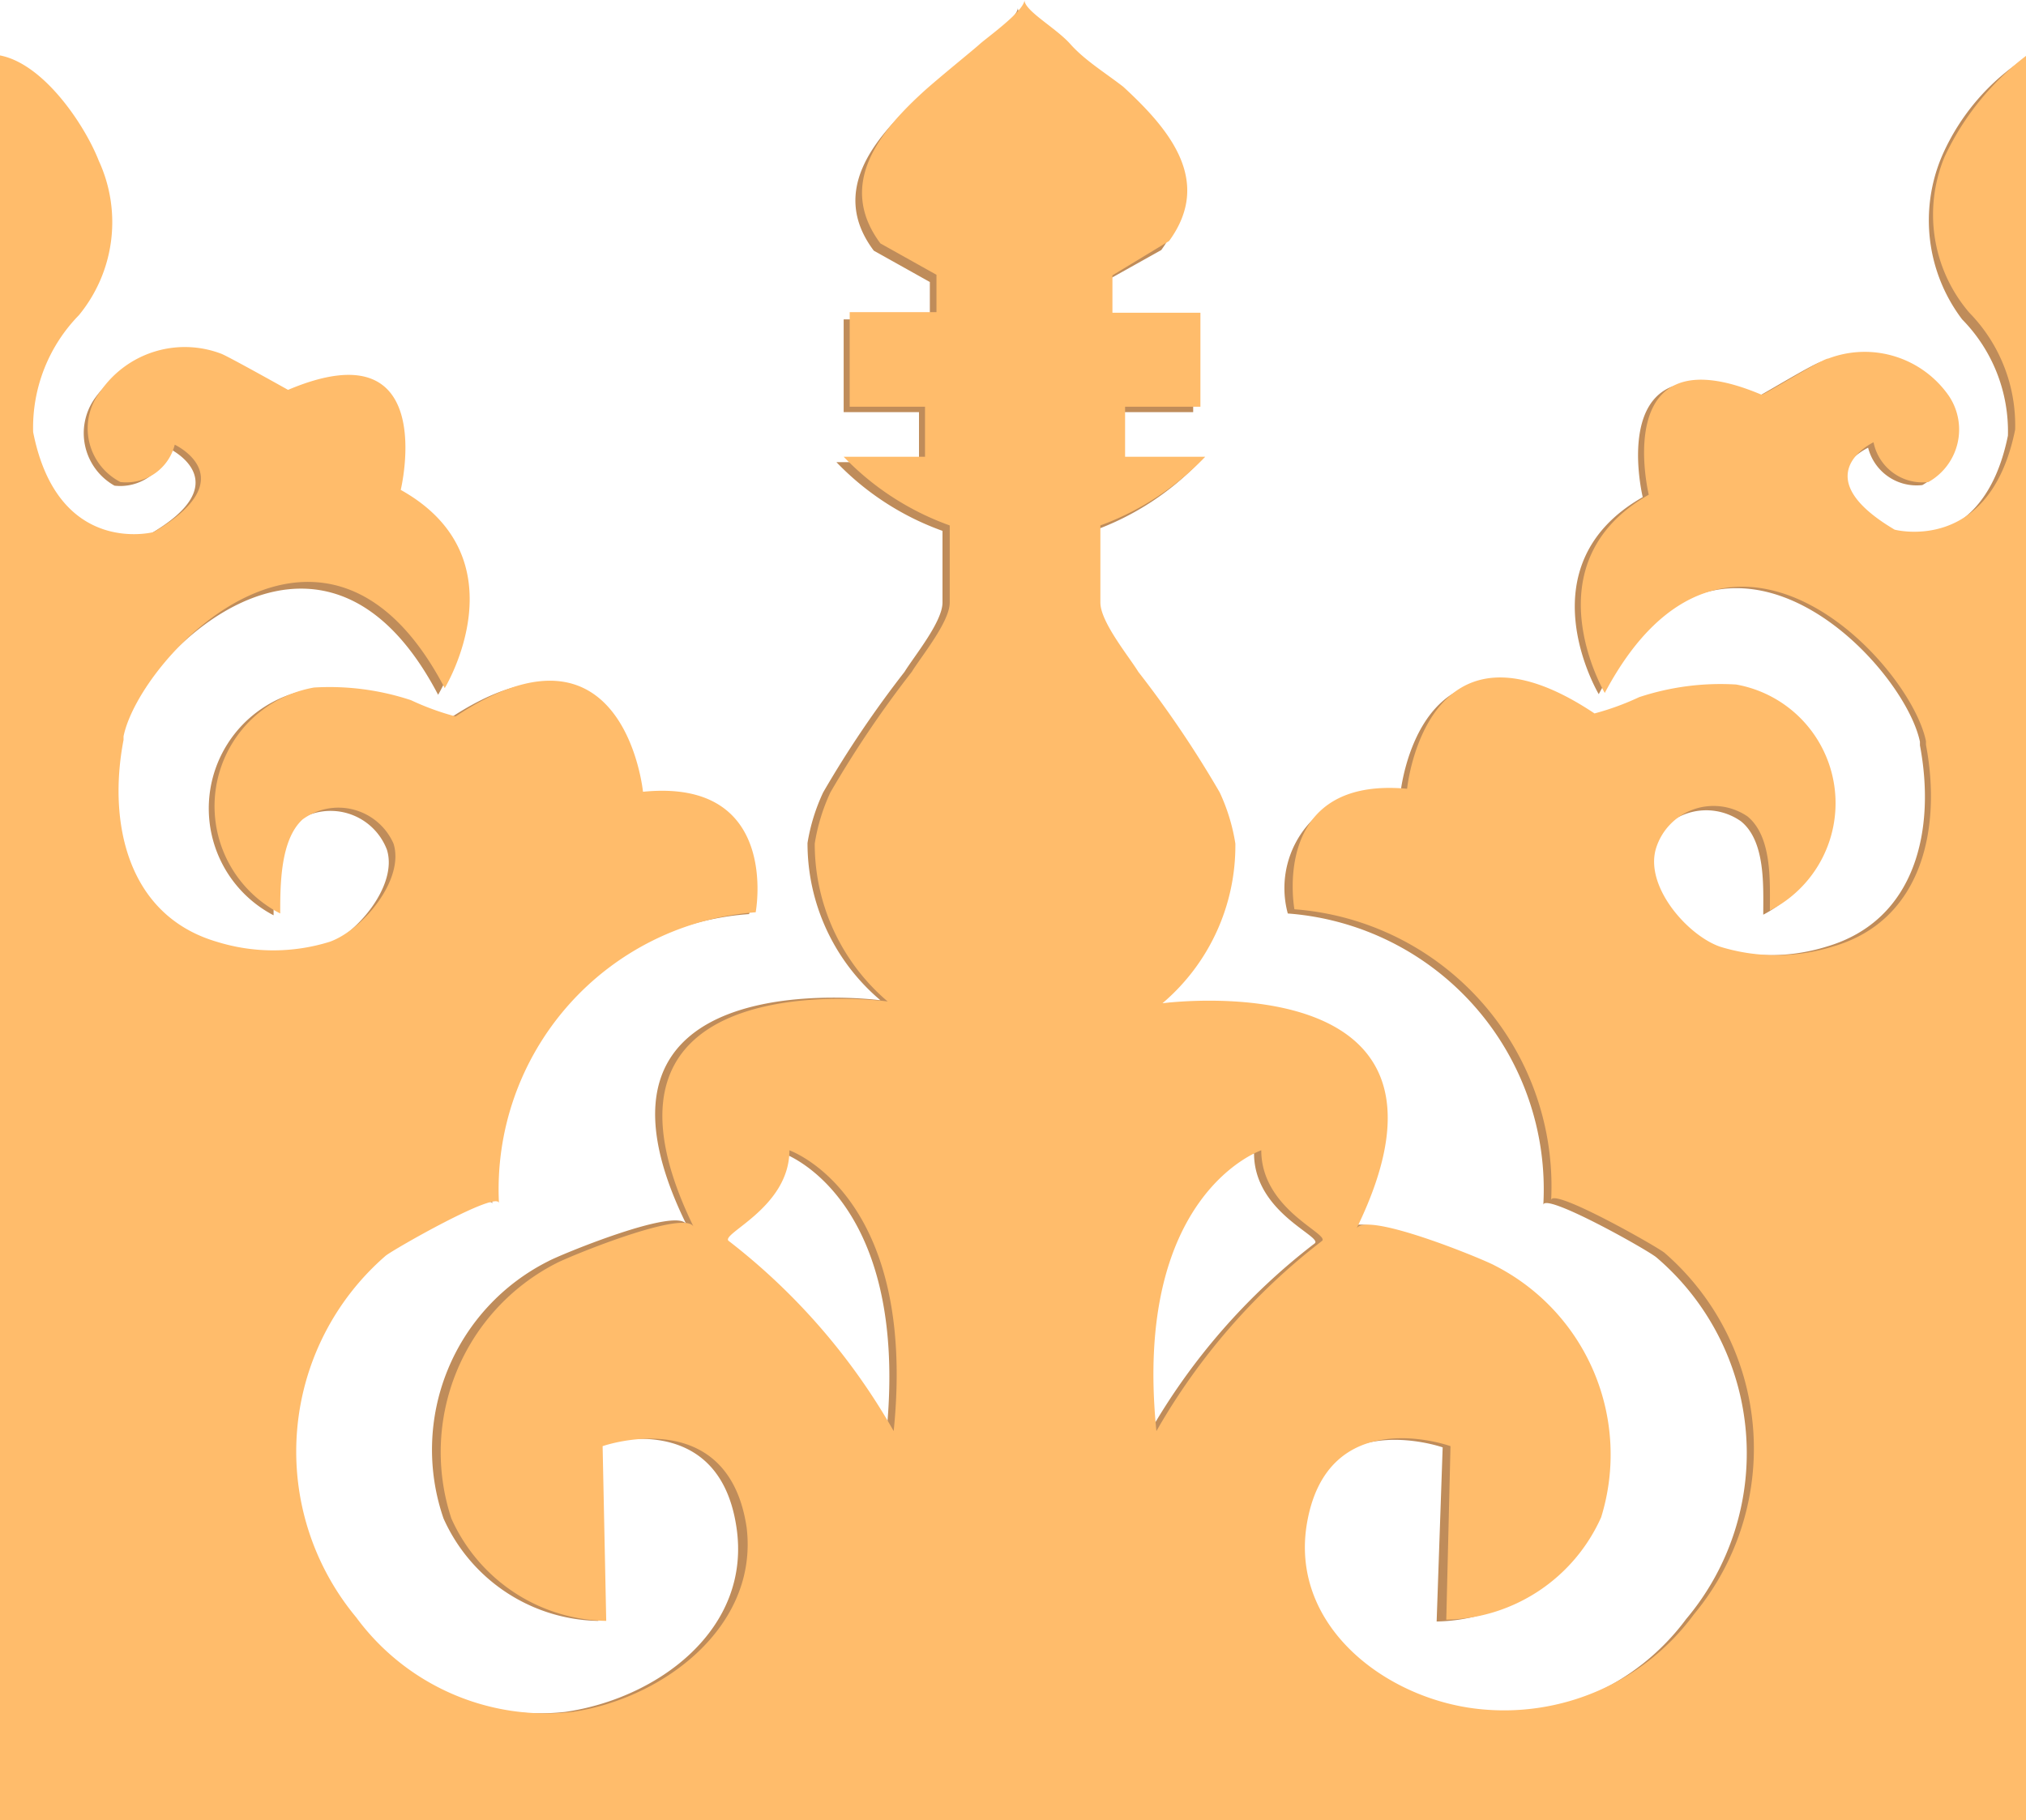 <svg id="Layer_1" data-name="Layer 1" xmlns="http://www.w3.org/2000/svg" viewBox="0 0 33.62 30.21"><defs><style>.cls-1{fill:none;}.cls-2{fill:#bf8c5a;}.cls-3{fill:#ffbc6b;}</style></defs><title>Gwalior_corrected pattern</title><path class="cls-1" d="M20.81,19.14s-2.14.72-1.74,4.64a10.57,10.57,0,0,1,2.73-3.14C22,20.53,20.82,20.1,20.81,19.14Z"/><path class="cls-1" d="M13,19.14c0,1-1.18,1.39-1,1.5a10.57,10.57,0,0,1,2.73,3.14C15.1,19.86,13,19.14,13,19.14Z"/><path class="cls-2" d="M32.23,2.58a2.72,2.72,0,0,0,.33,2.72,2.65,2.65,0,0,1,.76,1.93c-.42,2.07-2,1.65-2,1.65C29.79,8,31,7.43,31,7.43a.83.83,0,0,0,.9.62,1,1,0,0,0,.34-1.43,1.7,1.7,0,0,0-2-.62c-.1,0-1.09.61-1.11.6-2.53-1.07-1.87,1.65-1.87,1.65-2,1.14-.73,3.27-.73,3.27,2-3.76,5.06-.52,5.33.79v.06c.26,1.37-.05,2.9-1.55,3.34a3.16,3.16,0,0,1-1.87,0c-.54-.19-1.25-1-1.06-1.62a1,1,0,0,1,1.51-.46c.41.33.37,1.08.37,1.55a2,2,0,0,0-.56-3.74,4.32,4.32,0,0,0-1.61.21,4.43,4.43,0,0,1-.74.27c-2.8-1.86-3.11,1.24-3.11,1.24a1.61,1.61,0,0,0-1.87,2A4.59,4.59,0,0,1,25.61,20c0-.23,1.76.76,1.88.87a4.27,4.27,0,0,1,.49,6,3.92,3.92,0,0,1-3.59,1.56c-1.53-.22-3.09-1.37-2.84-3.07.31-2.07,2.39-1.34,2.39-1.34l-.1,2.89a2.87,2.87,0,0,0,2.57-1.7A3.5,3.5,0,0,0,24.68,21c-.18-.1-2.14-.91-2.29-.61,2.18-4.44-3.22-3.72-3.22-3.72a3.41,3.41,0,0,0,1.21-2.61,3.16,3.16,0,0,0-.26-.84,17.68,17.68,0,0,0-1.35-2c-.16-.26-.63-.83-.63-1.15V8.81A4.58,4.58,0,0,0,19.9,7.67H18.55V6.84h1.25V5.29H18.34V4.67l.93-.52c.73-1,0-1.85-.76-2.55-.31-.28-.64-.53-.89-.75S16.89.3,16.89.13c0,.18-.63.63-.74.73s-.57.47-.89.75c-.78.7-1.49,1.58-.76,2.55l.93.52v.62H14V6.84h1.25v.83H13.88a4.58,4.58,0,0,0,1.76,1.14V10c0,.32-.47.89-.63,1.15a17.68,17.68,0,0,0-1.35,2,3.16,3.16,0,0,0-.26.84,3.41,3.41,0,0,0,1.21,2.61s-5.4-.72-3.22,3.72c-.15-.3-2.11.51-2.29.61A3.5,3.5,0,0,0,7.36,25.2a2.87,2.87,0,0,0,2.57,1.7L9.83,24s2.08-.72,2.39,1.34c.26,1.7-1.31,2.85-2.84,3.07A3.92,3.92,0,0,1,5.8,26.85a4.27,4.27,0,0,1,.49-6c.12-.1,1.87-1.1,1.88-.87a4.59,4.59,0,0,1,4.26-4.81,1.61,1.61,0,0,0-1.87-2s-.31-3.1-3.11-1.24a4.43,4.43,0,0,1-.74-.27,4.32,4.32,0,0,0-1.61-.21,2,2,0,0,0-.56,3.74c0-.47,0-1.22.37-1.55a1,1,0,0,1,1.51.46c.19.6-.52,1.43-1.06,1.62a3.16,3.16,0,0,1-1.87,0c-1.5-.44-1.81-2-1.55-3.34v-.06C2.21,11,5.3,7.77,7.27,11.53c0,0,1.31-2.14-.73-3.27,0,0,.66-2.72-1.87-1.65,0,0-1-.56-1.11-.6a1.7,1.7,0,0,0-2,.62,1,1,0,0,0,.34,1.43.83.83,0,0,0,.9-.62S4,8,2.46,8.88c0,0-1.59.41-2-1.65a2.65,2.65,0,0,1,.76-1.93,2.41,2.41,0,0,0,.33-2.55A3.9,3.9,0,0,0,.26,1.2v29H33.63s0-27.61,0-29.25A3.69,3.69,0,0,0,32.23,2.58ZM14.71,23.78A10.57,10.57,0,0,0,12,20.64c-.19-.11,1-.54,1-1.5C13,19.14,15.1,19.86,14.71,23.78Zm4.36,0c-.4-3.92,1.74-4.64,1.74-4.64,0,1,1.18,1.39,1,1.5A10.57,10.57,0,0,0,19.07,23.78Z"/><path class="cls-1" d="M13.09,19.09c0,1-1.18,1.4-1,1.51a10.61,10.61,0,0,1,2.73,3.15C15.23,19.81,13.09,19.09,13.09,19.09Z"/><path class="cls-1" d="M20.93,19.09s-2.14.72-1.74,4.66a10.61,10.61,0,0,1,2.73-3.15C22.11,20.49,20.94,20.06,20.93,19.09Z"/><path class="cls-3" d="M32.27,2.6a2.5,2.5,0,0,0,.41,2.59,2.67,2.67,0,0,1,.76,1.94c-.42,2.08-2,1.66-2,1.66-1.52-.9-.35-1.45-.35-1.45A.83.83,0,0,0,32,8a1,1,0,0,0,.34-1.43,1.7,1.7,0,0,0-2-.62c-.1,0-1.09.62-1.11.6-2.53-1.07-1.87,1.66-1.87,1.66-2,1.14-.73,3.29-.73,3.29,2-3.77,5.06-.52,5.33.8v.06c.26,1.37-.05,2.92-1.55,3.35a3.15,3.15,0,0,1-1.87,0c-.54-.19-1.25-1-1.06-1.63A1,1,0,0,1,29,13.55c.41.34.37,1.08.37,1.56a2,2,0,0,0-.56-3.75,4.3,4.3,0,0,0-1.61.21,4.41,4.41,0,0,1-.74.27c-2.8-1.87-3.11,1.25-3.11,1.25-2.28-.21-1.87,2-1.87,2a4.61,4.61,0,0,1,4.26,4.83c0-.23,1.76.77,1.88.87a4.3,4.3,0,0,1,.49,6,3.91,3.91,0,0,1-3.59,1.57C23,28.19,21.43,27,21.68,25.33,22,23.25,24.07,24,24.07,24L24,26.88a2.87,2.87,0,0,0,2.57-1.7A3.52,3.52,0,0,0,24.8,21c-.18-.1-2.14-.91-2.29-.61,2.18-4.46-3.22-3.74-3.22-3.74A3.43,3.43,0,0,0,20.5,14a3.18,3.18,0,0,0-.26-.85,17.76,17.76,0,0,0-1.35-2c-.16-.26-.63-.83-.63-1.15V8.72A4.58,4.58,0,0,0,20,7.58H18.67V6.75h1.25V5.19H18.46V4.57L19.4,4c.73-1,0-1.86-.76-2.56C18.33,1.2,18,1,17.76.73S17,.18,17,0c0,.18-.63.63-.74.73s-.57.47-.89.75c-.78.7-1.49,1.58-.76,2.56l.93.52v.62H14.1V6.75h1.25v.83H14a4.58,4.58,0,0,0,1.76,1.14V10c0,.32-.47.89-.63,1.15a17.76,17.76,0,0,0-1.35,2,3.18,3.18,0,0,0-.26.85,3.43,3.43,0,0,0,1.21,2.62s-5.4-.73-3.22,3.74c-.15-.3-2.11.51-2.29.61a3.52,3.52,0,0,0-1.73,4.23,2.87,2.87,0,0,0,2.57,1.7L10,24s2.08-.73,2.39,1.35C12.59,27,11,28.19,9.5,28.41a3.91,3.91,0,0,1-3.59-1.57,4.3,4.3,0,0,1,.49-6c.12-.1,1.87-1.1,1.88-.87a4.61,4.61,0,0,1,4.26-4.83s.42-2.23-1.87-2c0,0-.31-3.11-3.11-1.25a4.41,4.41,0,0,1-.74-.27,4.3,4.3,0,0,0-1.61-.21,2,2,0,0,0-.56,3.75c0-.47,0-1.22.37-1.56A1,1,0,0,1,6.53,14c.19.6-.52,1.44-1.06,1.63a3.15,3.15,0,0,1-1.87,0c-1.5-.44-1.81-2-1.55-3.35v-.06c.27-1.32,3.36-4.57,5.33-.8,0,0,1.31-2.15-.73-3.29,0,0,.66-2.73-1.87-1.66,0,0-1-.56-1.11-.6a1.7,1.7,0,0,0-2,.62A1,1,0,0,0,2,8a.83.83,0,0,0,.9-.62s1.18.55-.35,1.45c0,0-1.59.42-2-1.66a2.67,2.67,0,0,1,.76-1.94,2.43,2.43,0,0,0,.33-2.56C1.41,2.08.73,1.06,0,.92V30.21H33.63V.92A4.51,4.51,0,0,0,32.27,2.6ZM14.83,23.75A10.61,10.61,0,0,0,12.1,20.6c-.19-.11,1-.54,1-1.51C13.09,19.09,15.23,19.81,14.83,23.75Zm4.36,0c-.4-3.94,1.74-4.66,1.74-4.66,0,1,1.18,1.4,1,1.51A10.61,10.61,0,0,0,19.19,23.75Z"/></svg>